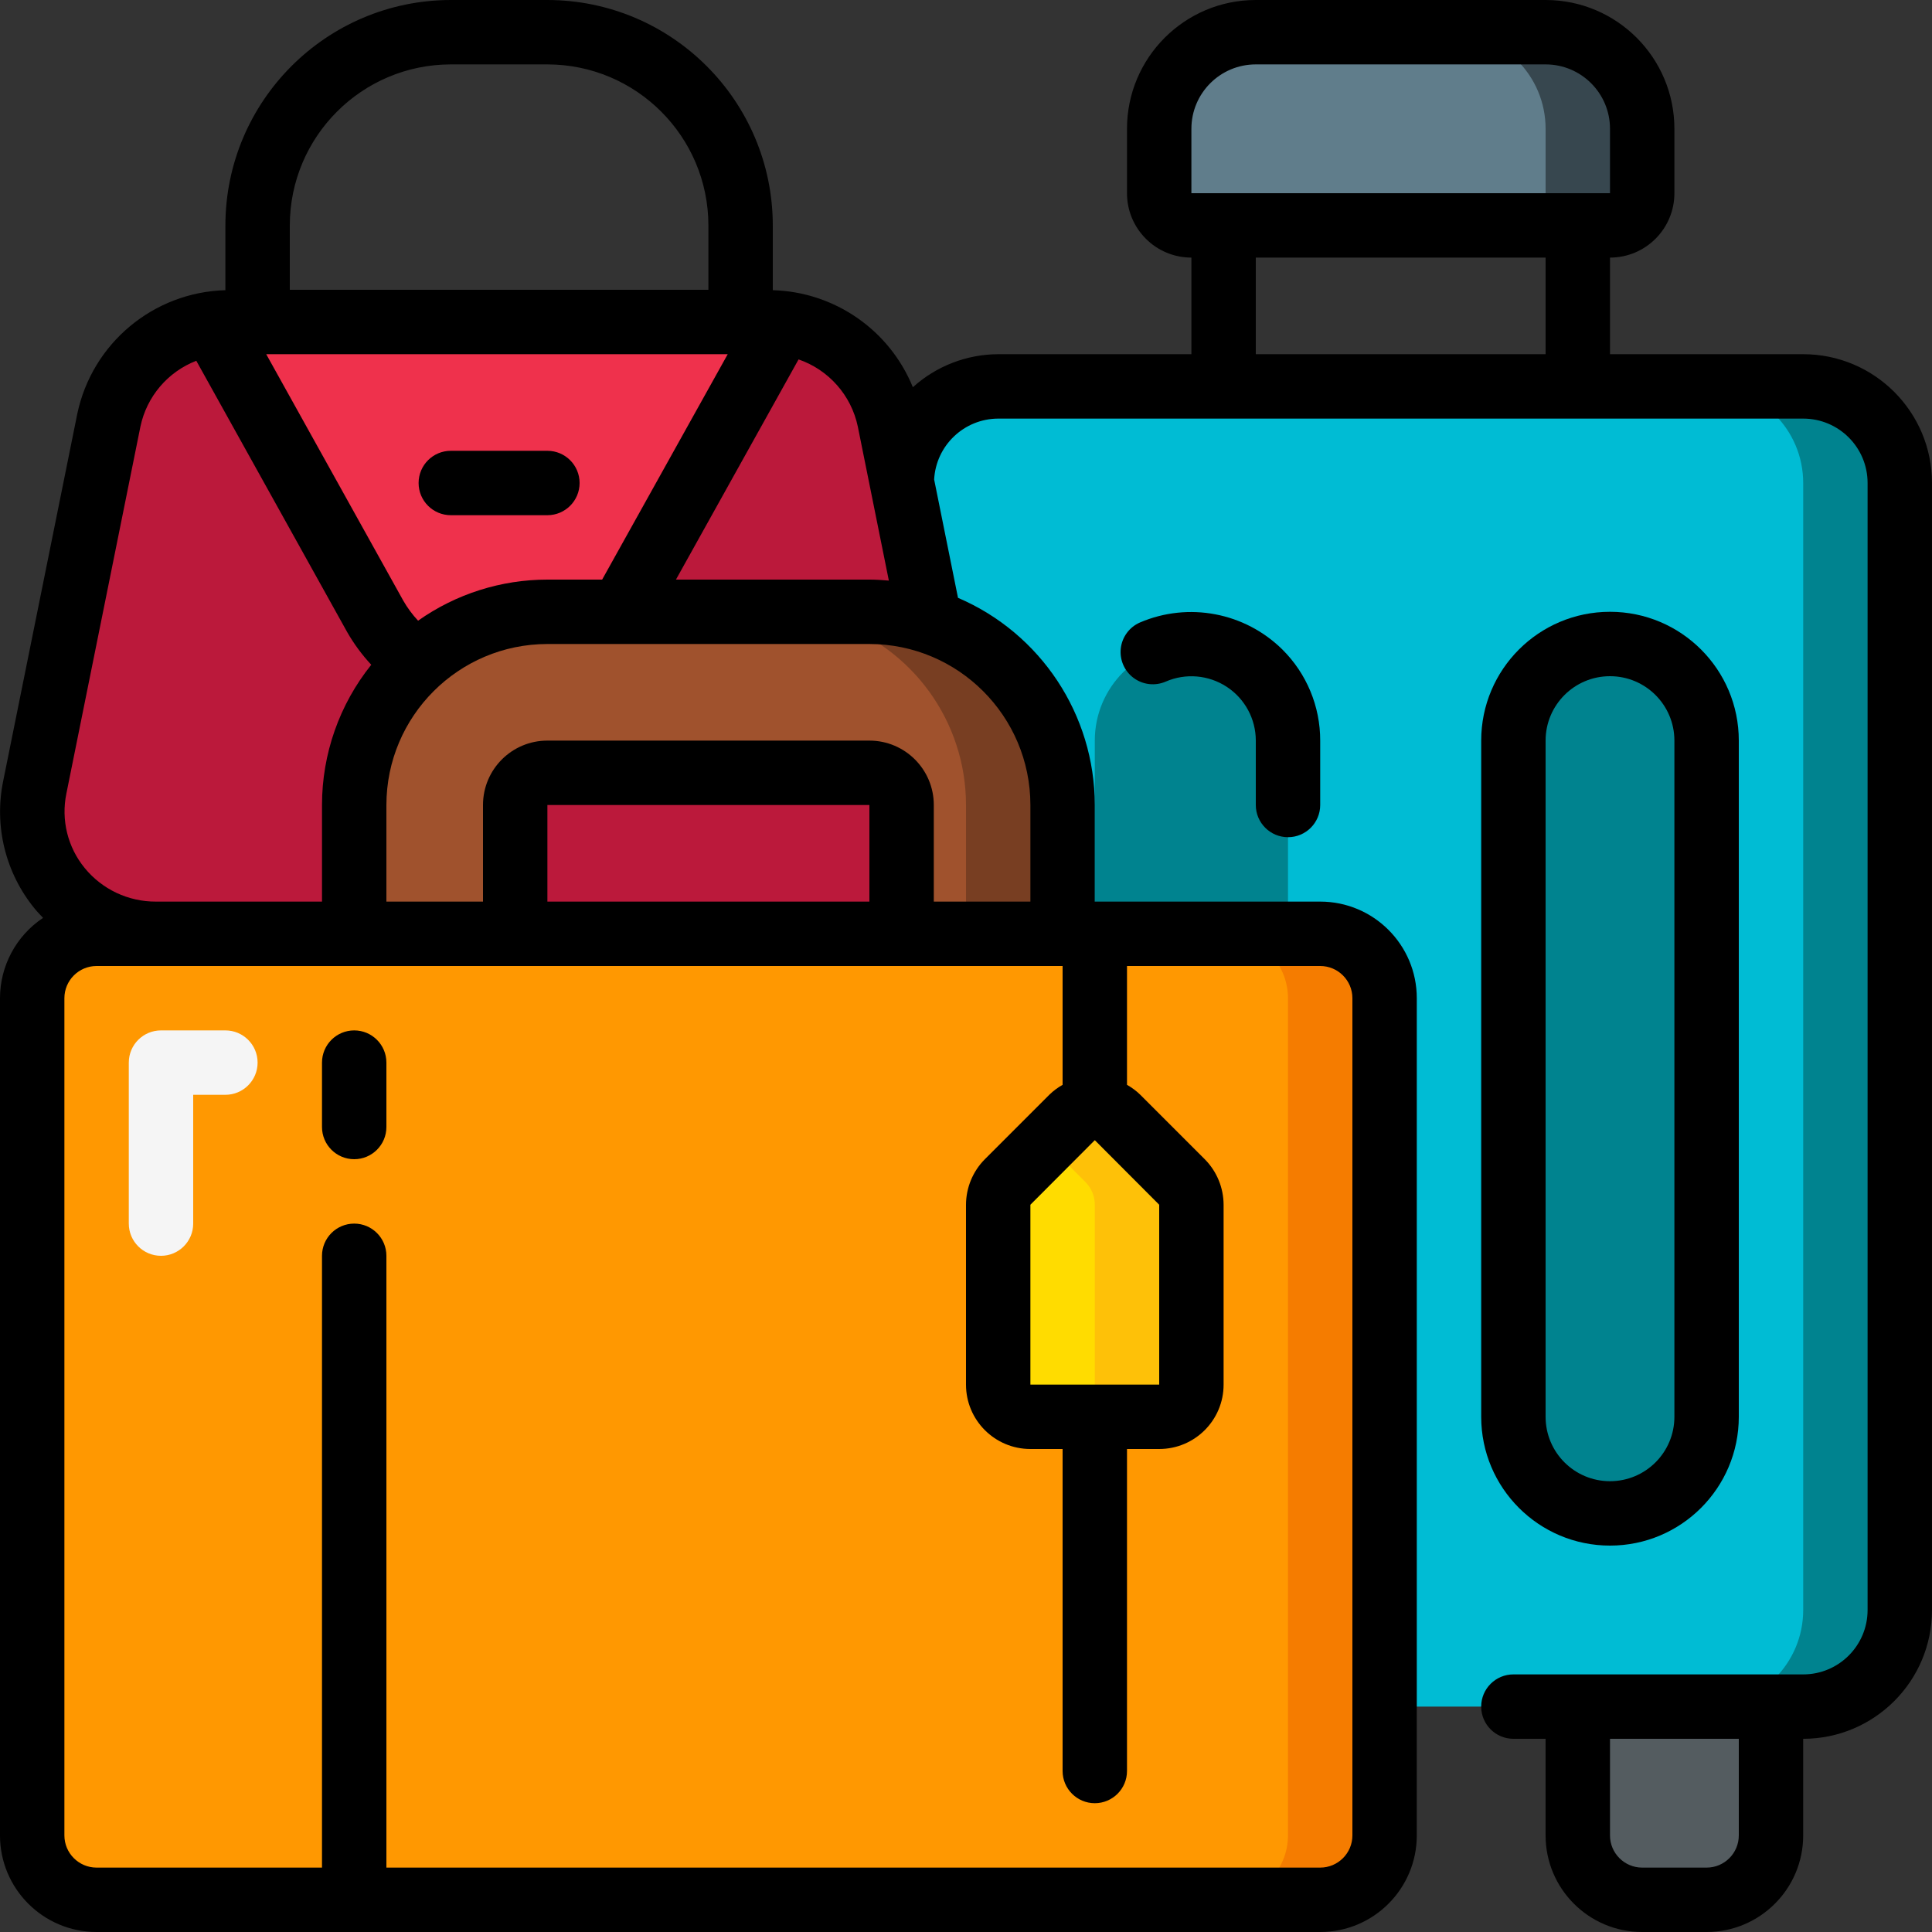 <svg height="512" viewBox="0 0 60 60" width="512" xmlns="http://www.w3.org/2000/svg"><rect x="0" y="0" width="60" height="60" fill="#333333" stroke="none"/><g id="Page-1" fill="none" fill-rule="evenodd"><g id="066---Suitcases" fill-rule="nonzero"><g id="Icons_copy" transform="translate(1 1)"><path id="Shape" d="m58 14v35c0 1.657-1.343 3-3 3h-13v-22c-.003-1.103-.897-1.997-2-2h-8v-4c-.001-2.59-1.661-4.887-4.12-5.7l-.88-4.35c.027-1.637 1.362-2.95 3-2.95h25c1.657 0 3 1.343 3 3z" fill="#00bcd4"/><path id="Shape" d="m55 11h-3c1.657 0 3 1.343 3 3v35c0 1.657-1.343 3-3 3h3c1.657 0 3-1.343 3-3v-35c0-1.657-1.343-3-3-3z" fill="#00838f"/><path id="Shape" d="m50 3v2c0 .552-.448 1-1 1h-13c-.552 0-1-.448-1-1v-2c0-1.657 1.343-3 3-3h9c1.657 0 3 1.343 3 3z" fill="#607d8b"/><path id="Shape" d="m47 0h-3c1.657 0 3 1.343 3 3v2c0 .552-.448 1-1 1h3c.552 0 1-.448 1-1v-2c0-1.657-1.343-3-3-3z" fill="#37474f"/><path id="Shape" d="m33 28v-6c0-1.657 1.343-3 3-3s3 1.343 3 3v6" fill="#00838f"/><rect id="Rectangle-path" fill="#00838f" height="27" rx="3" width="6" x="46" y="19"/><path id="Shape" d="m54 52v4c-.003 1.103-.897 1.997-2 2h-2c-1.103-.003-1.997-.897-2-2v-4z" fill="#545c60"/><rect id="Rectangle-path" fill="#ff9801" height="30" rx="2" width="42" y="28"/><path id="Shape" d="m40 28h-3c1.103.003 1.997.897 2 2v26c-.003 1.103-.897 1.997-2 2h3c1.103-.003 1.997-.897 2-2v-26c-.003-1.103-.897-1.997-2-2z" fill="#f57c00"/><path id="Shape" d="m35 43h-4c-.552 0-1-.448-1-1v-5.586c0-.265.105-.52.293-.707l2-2c.39-.39 1.024-.39 1.414 0l2 2c.188.187.293.442.293.707v5.586c0 .552-.448 1-1 1z" fill="#ffdc00"/><path id="Shape" d="m35.707 35.707-2-2c-.39-.39-1.024-.39-1.414 0l-.793.793 1.207 1.207c.188.187.293.442.293.707v5.586c0 .552-.448 1-1 1h3c.552 0 1-.448 1-1v-5.586c-0-.265-.105-.52-.293-.707z" fill="#fec108"/><path id="Shape" d="m27 24v4h-12v-4c0-.552.448-1 1-1h10c.552 0 1 .448 1 1z" fill="#bb193b"/><path id="Shape" d="m32 24v4h-5v-4c0-.552-.448-1-1-1h-10c-.552 0-1 .448-1 1v4h-5v-4c.006-3.311 2.689-5.994 6-6h10c.639-.004 1.274.098 1.88.3 2.459.813 4.119 3.11 4.12 5.7z" fill="#a0522d"/><path id="Shape" d="m27.88 18.3c-.606-.202-1.241-.304-1.88-.3l-3-0c.639-.004 1.274.098 1.88.3 2.459.813 4.119 3.11 4.12 5.7v4h3v-4c-.001-2.59-1.661-4.887-4.12-5.7z" fill="#783e22"/><path id="Shape" d="m27.88 18.3c-.606-.202-1.241-.304-1.88-.3h-7.71l4.99-8.96v-.02c1.654.177 3.004 1.401 3.34 3.03l.38 1.9z" fill="#bb193b"/><path id="Shape" d="m23.28 9.02v.02l-4.99 8.96h-2.29c-1.497-.006-2.94.555-4.04 1.57-.54-.37-.988-.86-1.31-1.43l-5.06-9.1c.182-.029.366-.042.55-.04h16.72c.14 0 .28.01.42.02z" fill="#ef314c"/><path id="Shape" d="m11.96 19.57c-1.25 1.133-1.962 2.743-1.96 4.43v4h-6.16c-1.144.008-2.232-.5-2.961-1.382-.729-.882-1.023-2.046-.799-3.168l2.3-11.4c.326-1.581 1.611-2.786 3.21-3.01l5.06 9.1c.322.57.77 1.06 1.31 1.43z" fill="#bb193b"/></g><g id="Layer_12"><g fill="#000"><path id="Shape" d="m56 11h-6v-3c1.105 0 2-.895 2-2v-2c0-2.209-1.791-4-4-4h-9c-2.209 0-4 1.791-4 4v2c0 1.105.895 2 2 2v3h-6c-.98.003-1.924.369-2.65 1.026-.725-1.778-2.431-2.96-4.35-3.014v-2.012c-.005-3.864-3.136-6.995-7-7h-3c-3.864.005-6.995 3.136-7 7v2.012c-2.237.062-4.14 1.651-4.6 3.841l-2.3 11.398c-.289 1.404.071 2.864.981 3.972.081.1.17.19.257.282-.835.556-1.337 1.492-1.338 2.495v26c0 1.657 1.343 3 3 3h38c1.657 0 3-1.343 3-3v-26c0-1.657-1.343-3-3-3h-7v-3c-.003-2.801-1.674-5.331-4.248-6.434l-.741-3.675c.058-1.058.93-1.887 1.989-1.891h25c1.105 0 2 .895 2 2v35c0 1.105-.895 2-2 2h-9c-.552 0-1 .448-1 1s.448 1 1 1h1v3c0 1.657 1.343 3 3 3h2c1.657 0 3-1.343 3-3v-3c2.209 0 4-1.791 4-4v-35c0-2.209-1.791-4-4-4zm-39 7c-1.438-0-2.841.446-4.016 1.276-.177-.189-.331-.398-.46-.623l-4.256-7.653h14.332l-3.9 7zm-8-11c.003-2.76 2.24-4.997 5-5h3c2.76.003 4.997 2.24 5 5v2h-13zm-6.939 17.647 2.3-11.4c.196-.931.848-1.699 1.735-2.043l4.687 8.428c.209.365.46.705.747 1.013-.991 1.235-1.53 2.772-1.53 4.355v3h-5.16c-.856.003-1.667-.379-2.209-1.042-.529-.645-.738-1.494-.57-2.311zm39.939 6.353v26c0 .552-.448 1-1 1h-29v-19c0-.552-.448-1-1-1s-1 .448-1 1v19h-7c-.552 0-1-.448-1-1v-26c0-.552.448-1 1-1h30v3.691c-.151.084-.29.188-.414.309l-2 2c-.374.376-.584.884-.586 1.414v5.586c0 1.105.895 2 2 2h1v10c0 .552.448 1 1 1s1-.448 1-1v-10h1c1.105 0 2-.895 2-2v-5.586c-.002-.53-.212-1.038-.586-1.414l-2-2c-.124-.121-.263-.225-.414-.309v-3.691h6c.552 0 1 .448 1 1zm-15-3h-10v-3h10zm5 15v-5.586l1.995-2h.01l1.995 2v5.586zm0-18v3h-3v-3c0-1.105-.895-2-2-2h-10c-1.105 0-2 .895-2 2v3h-3v-3c.003-2.76 2.24-4.997 5-5h10c2.76.003 4.997 2.24 5 5zm-5-7h-6.008l3.808-6.838c.937.323 1.636 1.115 1.84 2.085l.964 4.784c-.204-.018-.404-.031-.604-.031zm10-14c0-1.105.895-2 2-2h9c1.105 0 2 .895 2 2v2h-13zm2 7v-3h9v3zm15 46c0 .552-.448 1-1 1h-2c-.552 0-1-.448-1-1v-3h4z"/><path id="Shape" d="m40 26c.552 0 1-.448 1-1v-2c.002-1.061-.42-2.079-1.173-2.827-1.167-1.153-2.916-1.486-4.425-.841-.328.143-.555.45-.595.805s.112.705.4.918c.288.213.667.255.995.113.618-.269 1.33-.208 1.894.161.564.369.904.997.904 1.671v2c0 .552.448 1 1 1z"/><path id="Shape" d="m50 48c2.209 0 4-1.791 4-4v-21c0-2.209-1.791-4-4-4s-4 1.791-4 4v21c0 2.209 1.791 4 4 4zm-2-25c0-1.105.895-2 2-2s2 .895 2 2v21c0 1.105-.895 2-2 2s-2-.895-2-2z"/><path id="Shape" d="m11 32c-.552 0-1 .448-1 1v2c0 .552.448 1 1 1s1-.448 1-1v-2c0-.552-.448-1-1-1z"/><path id="Shape" d="m17 14h-3c-.552 0-1 .448-1 1s.448 1 1 1h3c.552 0 1-.448 1-1s-.448-1-1-1z"/></g><path id="Shape" d="m5 39c-.552 0-1-.448-1-1v-5c0-.552.448-1 1-1h2c.552 0 1 .448 1 1s-.448 1-1 1h-1v4c0 .552-.448 1-1 1z" fill="#f5f5f5"/></g></g></g></svg>